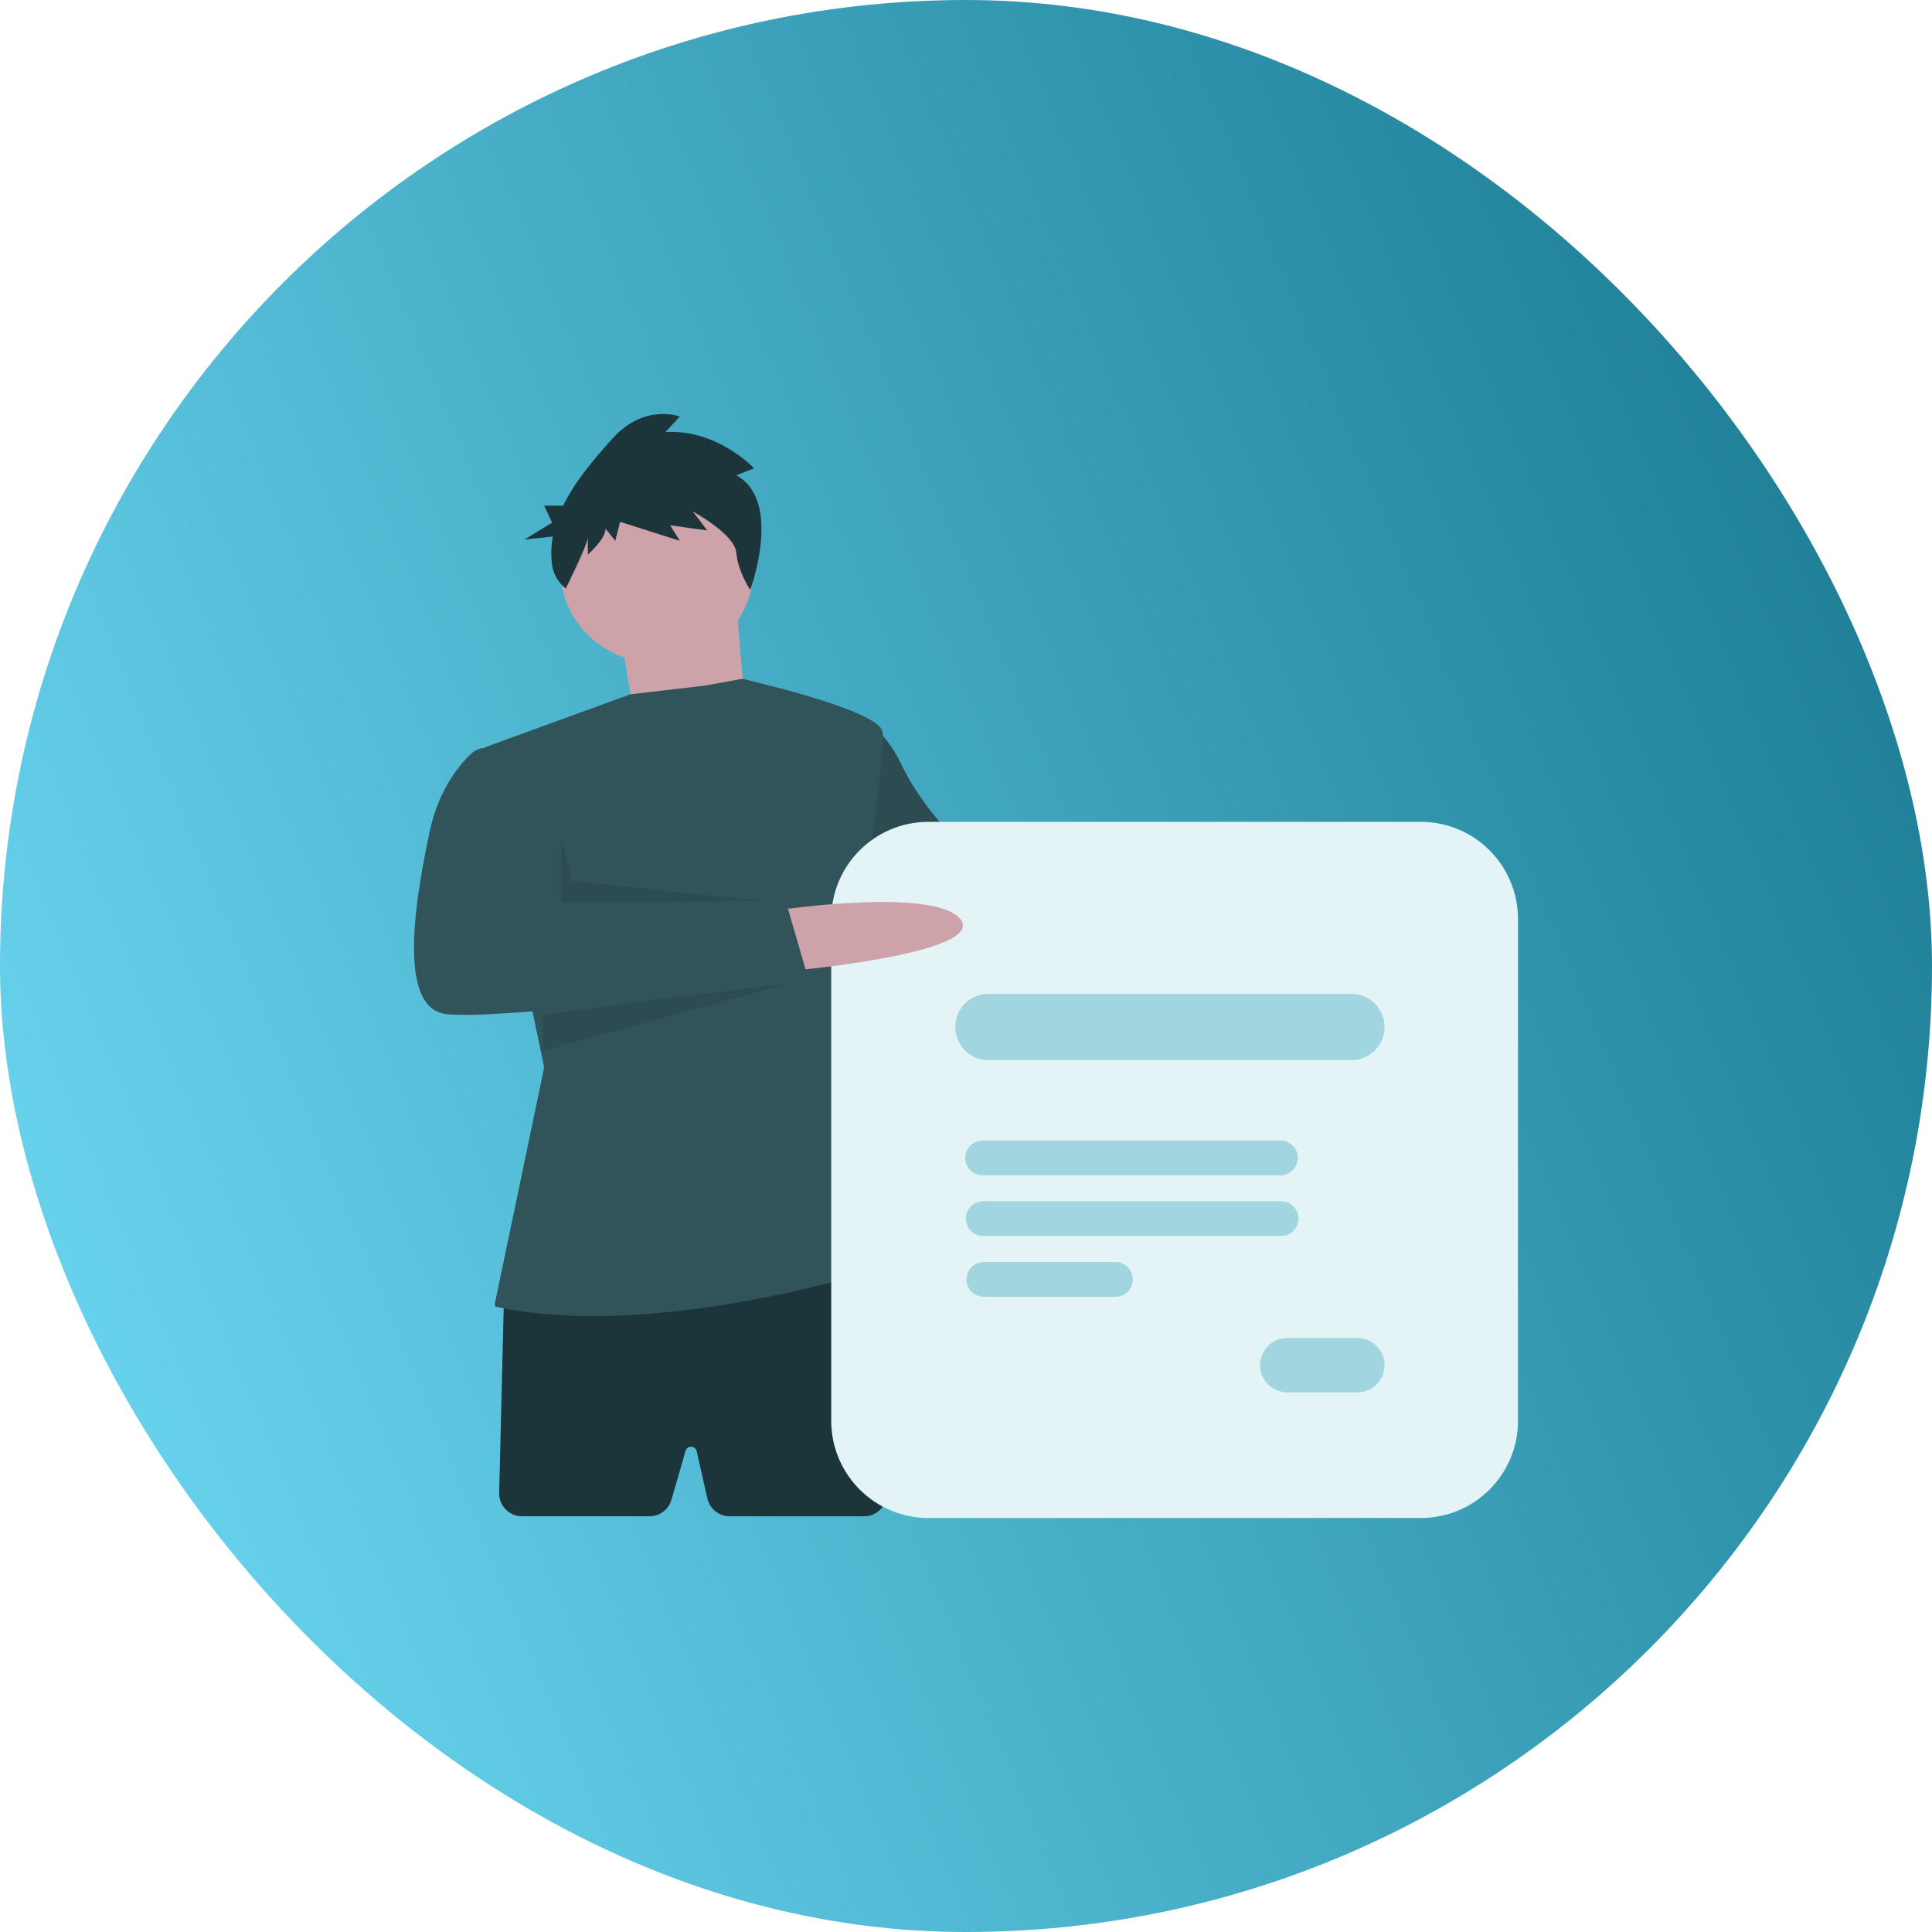 <svg width="338" height="338" viewBox="0 0 338 338" fill="none" xmlns="http://www.w3.org/2000/svg">
<g filter="url(#filter0_i)">
<rect width="338" height="338" rx="169" fill="url(#paint0_linear)"/>
<g filter="url(#filter1_d)">
<g clip-path="url(#clip0)">
<path d="M190.948 153.348C190.948 153.348 216.917 154.563 218.482 163.371C220.046 172.179 188.132 164.282 188.132 164.282L190.948 153.348Z" fill="#CDA3A9"/>
<path d="M149.96 125.407C149.96 125.407 154.34 126.622 157.782 133.911C161.224 141.2 168.107 147.882 168.107 147.882L195.954 153.045L191.261 166.712L164.666 163.371L148.083 154.26L149.96 125.407Z" fill="#31545B"/>
<path opacity="0.1" d="M149.96 125.407C149.96 125.407 154.34 126.622 157.782 133.911C161.224 141.2 168.107 147.882 168.107 147.882L195.954 153.045L191.261 166.712L164.666 163.371L148.083 154.26L149.96 125.407Z" fill="black"/>
<path d="M108.659 111.436L111.475 128.748L130.874 129.659L128.684 104.147L108.659 111.436Z" fill="#CDA3A9"/>
<path d="M89.016 226.915C88.514 226.965 88.156 227.378 88.144 227.882L87.327 261.17C87.272 263.417 89.078 265.268 91.326 265.268H113.629C115.411 265.268 116.978 264.089 117.472 262.376L119.941 253.816C120.228 252.823 121.649 252.864 121.877 253.872L123.754 262.152C124.167 263.974 125.786 265.268 127.655 265.268H151.18C153.367 265.268 155.146 263.518 155.158 261.331C155.215 250.575 155.112 221.477 152.307 221.229C149.106 220.947 96.378 226.181 89.016 226.915Z" fill="#1C353A"/>
<path d="M114.917 115.992C124.248 115.992 131.813 108.649 131.813 99.591C131.813 90.533 124.248 83.19 114.917 83.19C105.586 83.19 98.021 90.533 98.021 99.591C98.021 108.649 105.586 115.992 114.917 115.992Z" fill="#CDA3A9"/>
<path d="M87.02 228.67C86.723 228.67 86.501 228.397 86.561 228.106L95.119 187.166C95.175 186.896 95.175 186.618 95.119 186.349L83.98 132.872C83.778 131.899 84.32 130.925 85.254 130.585L110.07 121.546C110.216 121.493 110.368 121.457 110.523 121.439L123.364 119.94L129.509 118.827C129.791 118.775 130.08 118.785 130.358 118.856L134.618 119.937C134.625 119.939 134.623 119.939 134.63 119.941C134.851 119.994 153.407 124.516 154.34 127.837C155.27 131.148 150.667 158.032 150.586 158.506C150.584 158.52 150.584 158.519 150.581 158.534L146.288 180.56C146.233 180.841 146.239 181.131 146.306 181.41L155.475 219.593C155.718 220.604 155.149 221.627 154.155 221.931C146.118 224.384 112.068 233.982 87.117 228.68C87.085 228.673 87.053 228.67 87.02 228.67Z" fill="#31545B"/>
<path opacity="0.1" d="M98.178 146.515V157.752L135.096 157.801L100.055 154.108L98.178 146.515Z" fill="black"/>
<path opacity="0.1" d="M95.006 177.55L141.356 171.116L95.006 183.858V177.55Z" fill="black"/>
<path opacity="0.1" d="M168.577 148.033L163.608 165.413L172.019 148.606L168.577 148.033Z" fill="black"/>
<path d="M128.821 83.143L131.928 81.936C131.928 81.936 125.432 74.993 116.394 75.597L118.936 72.88C118.936 72.88 112.722 70.465 107.073 76.804C104.103 80.136 100.667 84.053 98.525 88.465H95.198L96.587 91.433L91.726 94.402L96.715 93.868C96.418 95.494 96.372 97.153 96.579 98.792C96.794 100.431 97.655 101.925 98.983 102.959C98.983 102.959 102.836 95.217 102.836 94.009V97.028C102.836 97.028 105.943 94.311 105.943 92.5L107.638 94.613L108.485 91.293L118.936 94.613L117.241 91.897L123.737 92.802L121.195 89.482C121.195 89.482 128.539 93.406 128.821 96.726C129.104 100.046 131.253 103.193 131.253 103.193C131.253 103.193 137.013 87.671 128.821 83.143Z" fill="#1C353A"/>
<path d="M248.571 143.781H162.423C153.034 143.781 145.423 151.393 145.423 160.781V248.571C145.423 257.96 153.034 265.571 162.423 265.571H248.571C257.96 265.571 265.571 257.96 265.571 248.571V160.781C265.571 151.393 257.96 143.781 248.571 143.781Z" fill="#E3F3F6"/>
<path d="M236.413 173.857H172.933C169.724 173.857 167.122 176.459 167.122 179.668C167.122 182.878 169.724 185.479 172.933 185.479H236.413C239.622 185.479 242.224 182.878 242.224 179.668C242.224 176.459 239.622 173.857 236.413 173.857Z" fill="#A1D6E0"/>
<path d="M224.019 199.533H171.898C170.221 199.533 168.861 200.893 168.861 202.57C168.861 204.247 170.221 205.607 171.898 205.607H224.019C225.696 205.607 227.056 204.247 227.056 202.57C227.056 200.893 225.696 199.533 224.019 199.533Z" fill="#A1D6E0"/>
<path d="M224.131 210.163H172.01C170.332 210.163 168.973 211.523 168.973 213.2C168.973 214.878 170.332 216.237 172.01 216.237H224.131C225.808 216.237 227.168 214.878 227.168 213.2C227.168 211.523 225.808 210.163 224.131 210.163Z" fill="#A1D6E0"/>
<path d="M195.146 220.792H172.123C170.445 220.792 169.085 222.152 169.085 223.83C169.085 225.507 170.445 226.867 172.123 226.867H195.146C196.823 226.867 198.183 225.507 198.183 223.83C198.183 222.152 196.823 220.792 195.146 220.792Z" fill="#A1D6E0"/>
<path d="M237.469 234.081H225.209C222.583 234.081 220.455 236.209 220.455 238.835C220.455 241.461 222.583 243.59 225.209 243.59H237.469C240.095 243.59 242.223 241.461 242.223 238.835C242.223 236.209 240.095 234.081 237.469 234.081Z" fill="#A1D6E0"/>
<path d="M136.819 159.119C136.819 159.119 164.04 155.171 168.108 160.942C172.175 166.712 139.322 169.749 139.322 169.749L136.819 159.119Z" fill="#CDA3A9"/>
<path d="M86.757 130.874H84.796C83.99 130.872 83.213 131.165 82.62 131.696C80.759 133.373 76.824 137.702 75.18 145.452C72.99 155.778 69.235 175.824 77.683 177.342C86.131 178.861 141.512 171.572 141.512 171.572L137.444 157.601L97.395 157.904C97.395 157.904 98.021 151.223 96.769 146.971C95.518 142.719 86.757 130.874 86.757 130.874Z" fill="#31545B"/>
</g>
</g>
</g>
<defs>
<filter id="filter0_i" x="0" y="0" width="338" height="338" filterUnits="userSpaceOnUse" color-interpolation-filters="sRGB">
<feFlood flood-opacity="0" result="BackgroundImageFix"/>
<feBlend mode="normal" in="SourceGraphic" in2="BackgroundImageFix" result="shape"/>
<feColorMatrix in="SourceAlpha" type="matrix" values="0 0 0 0 0 0 0 0 0 0 0 0 0 0 0 0 0 0 127 0" result="hardAlpha"/>
<feOffset/>
<feGaussianBlur stdDeviation="64"/>
<feComposite in2="hardAlpha" operator="arithmetic" k2="-1" k3="1"/>
<feColorMatrix type="matrix" values="0 0 0 0 0 0 0 0 0 0.123 0 0 0 0 0.15 0 0 0 0.33 0"/>
<feBlend mode="normal" in2="shape" result="effect1_innerShadow"/>
</filter>
<filter id="filter1_d" x="8.429" y="8.428" width="321.143" height="321.143" filterUnits="userSpaceOnUse" color-interpolation-filters="sRGB">
<feFlood flood-opacity="0" result="BackgroundImageFix"/>
<feColorMatrix in="SourceAlpha" type="matrix" values="0 0 0 0 0 0 0 0 0 0 0 0 0 0 0 0 0 0 127 0"/>
<feOffset/>
<feGaussianBlur stdDeviation="32"/>
<feColorMatrix type="matrix" values="0 0 0 0 0 0 0 0 0 0.129 0 0 0 0 0.158 0 0 0 0.33 0"/>
<feBlend mode="normal" in2="BackgroundImageFix" result="effect1_dropShadow"/>
<feBlend mode="normal" in="SourceGraphic" in2="effect1_dropShadow" result="shape"/>
</filter>
<linearGradient id="paint0_linear" x1="-1.00732e-05" y1="338" x2="408.002" y2="168.737" gradientUnits="userSpaceOnUse">
<stop stop-color="#73DFFA"/>
<stop offset="1" stop-color="#14738B"/>
</linearGradient>
<clipPath id="clip0">
<rect width="193.143" height="193.143" fill="white" transform="translate(72.429 72.428)"/>
</clipPath>
</defs>
</svg>

